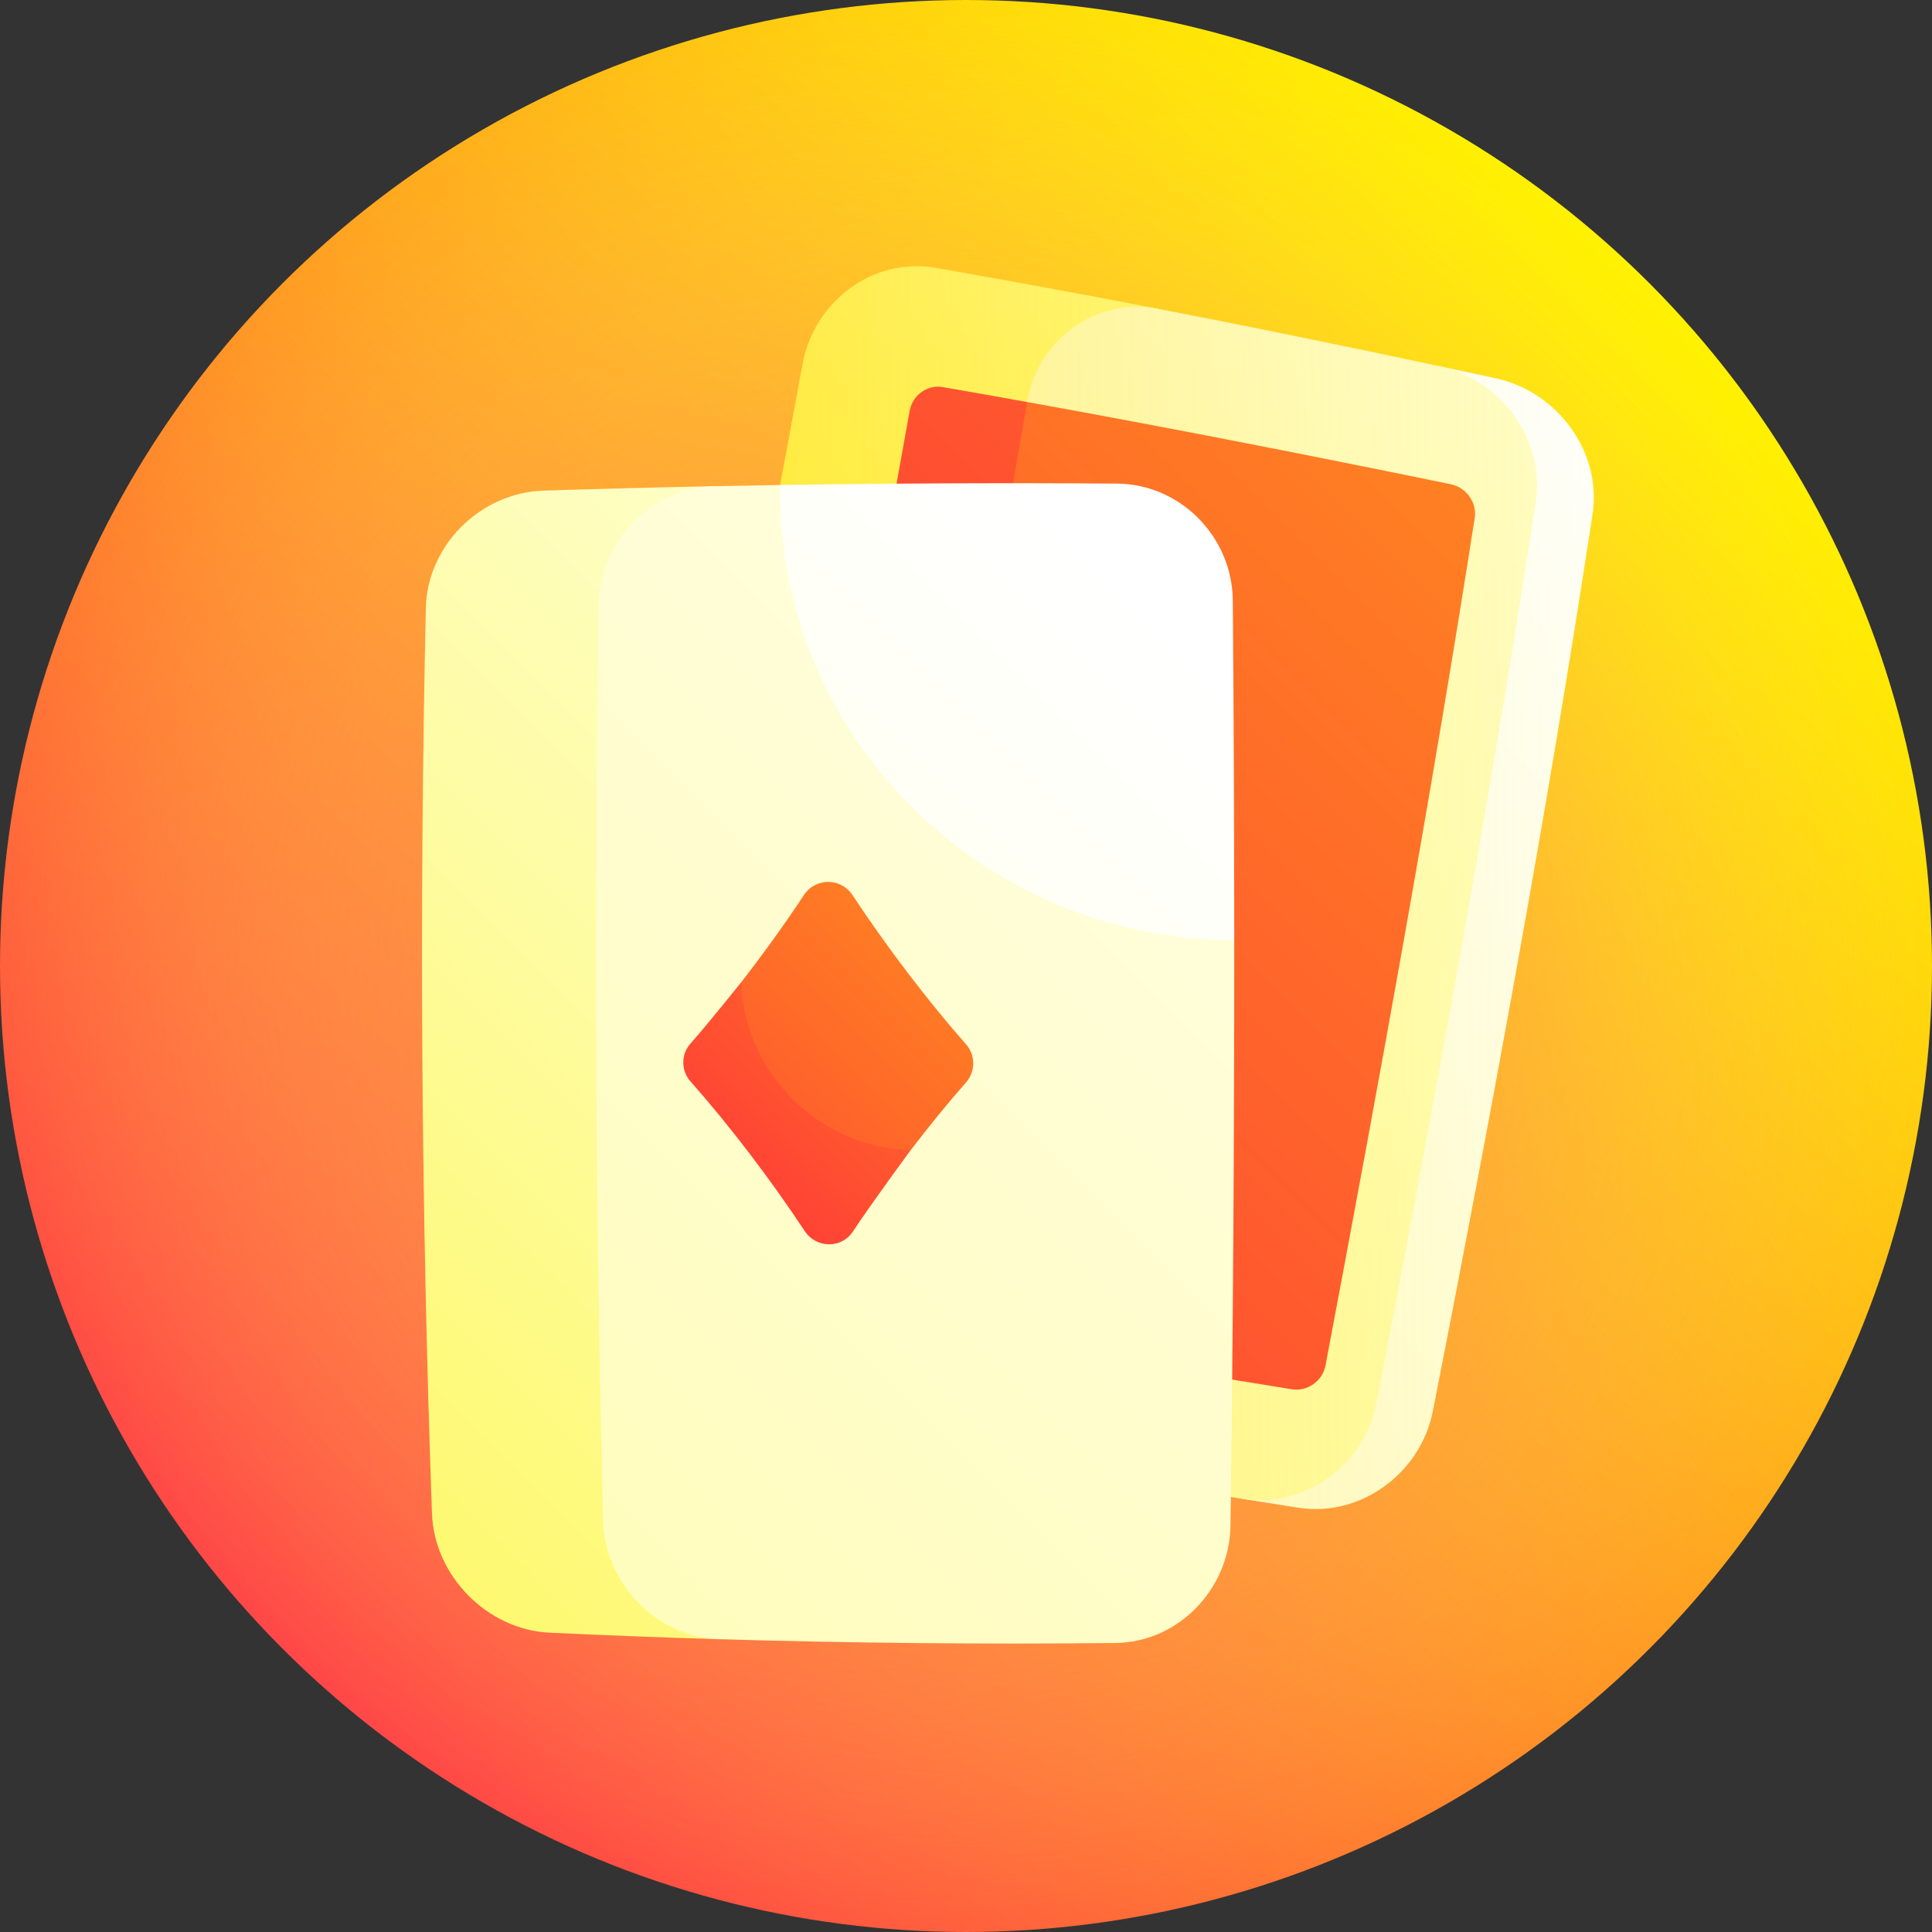 <svg id="Capa_1" enable-background="new 0 0 512 512" height="512" viewBox="0 0 512 512" width="512" xmlns="http://www.w3.org/2000/svg" xmlns:xlink="http://www.w3.org/1999/xlink"><rect x="0" y="0" width="512" height="512" fill="#333333" stroke="none"/><linearGradient id="SVGID_1_" gradientUnits="userSpaceOnUse" x1="74.98" x2="437.019" y1="437.019" y2="74.98"><stop offset="0" stop-color="#ff4747"/><stop offset="1" stop-color="#fff200"/></linearGradient><radialGradient id="SVGID_2_" cx="256" cy="256" gradientUnits="userSpaceOnUse" r="256"><stop offset="0" stop-color="#ff4747" stop-opacity=".8"/><stop offset="1" stop-color="#fffa78" stop-opacity="0"/></radialGradient><linearGradient id="lg1"><stop offset="0" stop-color="#ffcb00"/><stop offset=".5" stop-color="#fff200"/><stop offset=".605" stop-color="#fff52f"/><stop offset=".879" stop-color="#fefca6"/><stop offset="1" stop-color="#feffd6"/></linearGradient><linearGradient id="SVGID_3_" gradientTransform="matrix(.985 .174 -.174 .985 61.171 -42.727)" gradientUnits="userSpaceOnUse" x1="-15.103" x2="433.133" xlink:href="#lg1" y1="578.382" y2="-61.765"/><linearGradient id="lg2"><stop offset="0" stop-color="#fffa78"/><stop offset="1" stop-color="#fff"/></linearGradient><linearGradient id="SVGID_4_" gradientTransform="matrix(.985 .174 -.174 .985 58.201 -42.575)" gradientUnits="userSpaceOnUse" x1="115.786" x2="565.219" xlink:href="#lg2" y1="437.814" y2="-204.042"/><linearGradient id="SVGID_5_" gradientTransform="matrix(.985 .174 -.174 .985 61.171 -42.727)" gradientUnits="userSpaceOnUse" x1="52.339" x2="425.525" xlink:href="#lg2" y1="666.791" y2="133.827"/><linearGradient id="SVGID_6_" gradientTransform="matrix(.985 .174 -.174 .985 61.171 -42.727)" gradientUnits="userSpaceOnUse" x1="168.953" x2="570.131" xlink:href="#lg2" y1="423.231" y2="-149.71"/><linearGradient id="SVGID_7_" gradientTransform="matrix(.985 .174 -.174 .985 61.171 -42.727)" gradientUnits="userSpaceOnUse" x1="11.77" x2="469.762" y1="282.129" y2="198.034"><stop offset="0" stop-color="#ffcb00" stop-opacity=".8"/><stop offset=".384" stop-color="#ffe057" stop-opacity=".493"/><stop offset=".808" stop-color="#fef6b2" stop-opacity=".154"/><stop offset="1" stop-color="#feffd6" stop-opacity="0"/></linearGradient><linearGradient id="lg3"><stop offset="0" stop-color="#ff3838"/><stop offset="1" stop-color="#fff200"/></linearGradient><linearGradient id="SVGID_8_" gradientTransform="matrix(.985 .174 -.174 .985 58.201 -42.575)" gradientUnits="userSpaceOnUse" x1="200.392" x2="727.186" xlink:href="#lg3" y1="265.603" y2="-486.737"/><linearGradient id="SVGID_9_" gradientTransform="matrix(.985 .174 -.174 .985 58.201 -42.575)" gradientUnits="userSpaceOnUse" x1="169.805" x2="693.008" xlink:href="#lg3" y1="412.445" y2="-334.766"/><linearGradient id="SVGID_10_" gradientUnits="userSpaceOnUse" x1="-590.245" x2="287.901" xlink:href="#lg1" y1="1033.705" y2="155.559"/><linearGradient id="SVGID_11_" gradientUnits="userSpaceOnUse" x1="-260.98" x2="516.953" xlink:href="#lg2" y1="785.633" y2="7.7"/><linearGradient id="SVGID_12_" gradientUnits="userSpaceOnUse" x1="-483.241" x2="299.499" xlink:href="#lg2" y1="938.987" y2="156.247"/><linearGradient id="SVGID_13_" gradientUnits="userSpaceOnUse" x1="183.884" x2="389.649" xlink:href="#lg3" y1="320.797" y2="115.032"/><linearGradient id="SVGID_14_" gradientUnits="userSpaceOnUse" x1="153.171" x2="400.863" xlink:href="#lg3" y1="344.91" y2="97.218"/><g><circle cx="256" cy="256" fill="url(#SVGID_1_)" r="256"/><circle cx="256" cy="256" fill="url(#SVGID_2_)" r="256"/><path d="m247.832 70.995c-16.277-2.826-31.968 8.647-35.107 25.363-15.027 80.75-30.042 161.208-43.21 240.93-2.719 16.487 8.639 32.541 25.208 35.795 20.02 3.901 40.003 7.687 59.946 11.318 17.312-100.861 35.963-201.993 52.368-302.532-19.788-3.83-39.526-7.468-59.205-10.874z" fill="url(#SVGID_3_)"/><path d="m272.207 106.542c-13.942 80.735-28.684 161.589-42.392 242.118-2.827 16.664 8.352 32.723 24.856 35.74 17.312-100.861 35.963-201.993 52.368-302.532-16.373-3.185-31.92 7.948-34.832 24.674z" fill="url(#SVGID_4_)"/><path d="m396.435 100.272c-4.984-1.08-9.966-2.151-14.945-3.214-14.774 98.943-33.381 199.283-52.238 300.156 4.958.796 9.913 1.578 14.865 2.348 16.386 2.542 32.335-9.05 35.612-25.624 15.719-80.118 30.438-159.53 42.324-237.796 2.452-16.175-9.121-32.259-25.618-35.87z" fill="url(#SVGID_5_)"/><path d="m364.801 371.684c15.475-80.315 30.155-160.028 42.204-238.697 2.484-16.259-9.037-32.378-25.515-35.929-24.893-5.313-49.714-10.401-74.451-15.189-16.373-3.186-31.92 7.947-34.832 24.673-13.942 80.735-28.684 161.589-42.392 242.118-2.827 16.664 8.352 32.723 24.856 35.74 24.928 4.539 49.792 8.835 74.582 12.813 16.406 2.631 32.321-8.911 35.548-25.529z" fill="url(#SVGID_6_)"/><path d="m396.435 100.272c-49.844-10.798-99.405-20.762-148.603-29.277-16.277-2.826-31.968 8.647-35.107 25.363-15.027 80.75-30.042 161.208-43.21 240.93-2.719 16.487 8.639 32.541 25.208 35.795 50.049 9.753 99.873 18.784 149.393 26.479 16.386 2.542 32.335-9.05 35.612-25.624 15.719-80.118 30.438-159.53 42.324-237.796 2.453-16.175-9.12-32.259-25.617-35.87z" fill="url(#SVGID_7_)"/><path d="m272.207 106.542c-7.453-1.344-14.9-2.664-22.34-3.956-4.108-.716-8.043 2.109-8.795 6.292-13.583 75.756-27.462 151.423-40.125 226.637-.699 4.153 2.113 8.156 6.274 8.939 7.535 1.415 15.066 2.818 22.593 4.207 26.926-36.562 54.39-73.57 81.659-110.283-13.107-43.871-26.362-87.883-39.266-131.836z" fill="url(#SVGID_8_)"/><path d="m390.816 137.278c.64-4.093-2.213-8.106-6.36-8.959-37.556-7.71-74.984-15.055-112.249-21.777-13.942 80.735-28.684 161.589-42.392 242.118 37.635 6.944 75.168 13.534 112.565 19.512 4.129.66 8.116-2.191 8.905-6.356 14.252-75.418 27.933-150.386 39.531-224.538z" fill="url(#SVGID_9_)"/><path d="m144.022 130.021c-16.769.558-30.789 14.547-31.169 31.082-1.765 80-1.226 160 1.62 240 .612 16.535 14.635 30.777 31.175 31.581 15 .704 30 1.279 45 1.724-2.172-101.856-2.514-203.711-1.028-305.567-15.199.305-30.398.698-45.598 1.18z" fill="url(#SVGID_10_)"/><path d="m206.739 128.535c-5.706.089-11.413.191-17.119.306-16.769.354-30.669 14.352-30.941 31.105-1.244 81.007-.864 162.014 1.141 243.021.438 16.752 14.287 30.932 30.828 31.441 35 1.039 70 1.372 105 1.001 16.541-.182 30.198-14.225 30.445-31.133.681-51.716 1.013-103.432.996-155.148-40.366-40.232-80.915-81.02-120.35-120.593z" fill="url(#SVGID_11_)"/><path d="m296.016 128.156c-29.759-.213-59.518-.087-89.276.379-.876 66.449 53.455 120.506 120.349 120.592-.01-29.998-.138-59.995-.383-89.993-.154-16.909-13.921-30.85-30.69-30.978z" fill="url(#SVGID_12_)"/><path d="m196.445 260.294c-.002.004-9.073 11.326-13.453 16.251-2.562 2.882-2.545 7.197.036 10.104 10.128 11.403 21.203 25.923 30.245 39.612 3.048 4.614 9.767 4.668 12.766.091 4.667-7.124 15.302-21.55 15.305-21.553-14.95-14.865-29.938-29.73-44.899-44.505z" fill="url(#SVGID_13_)"/><path d="m255.977 276.713c-10.089-11.434-21.115-25.938-30.096-39.557-3.027-4.591-9.777-4.574-12.815.02-5.082 7.685-10.8 15.628-16.621 23.118.851 24.192 20.572 43.778 44.9 44.506 4.87-6.375 9.854-12.488 14.637-17.91 2.568-2.911 2.567-7.263-.005-10.177z" fill="url(#SVGID_14_)"/></g></svg>
